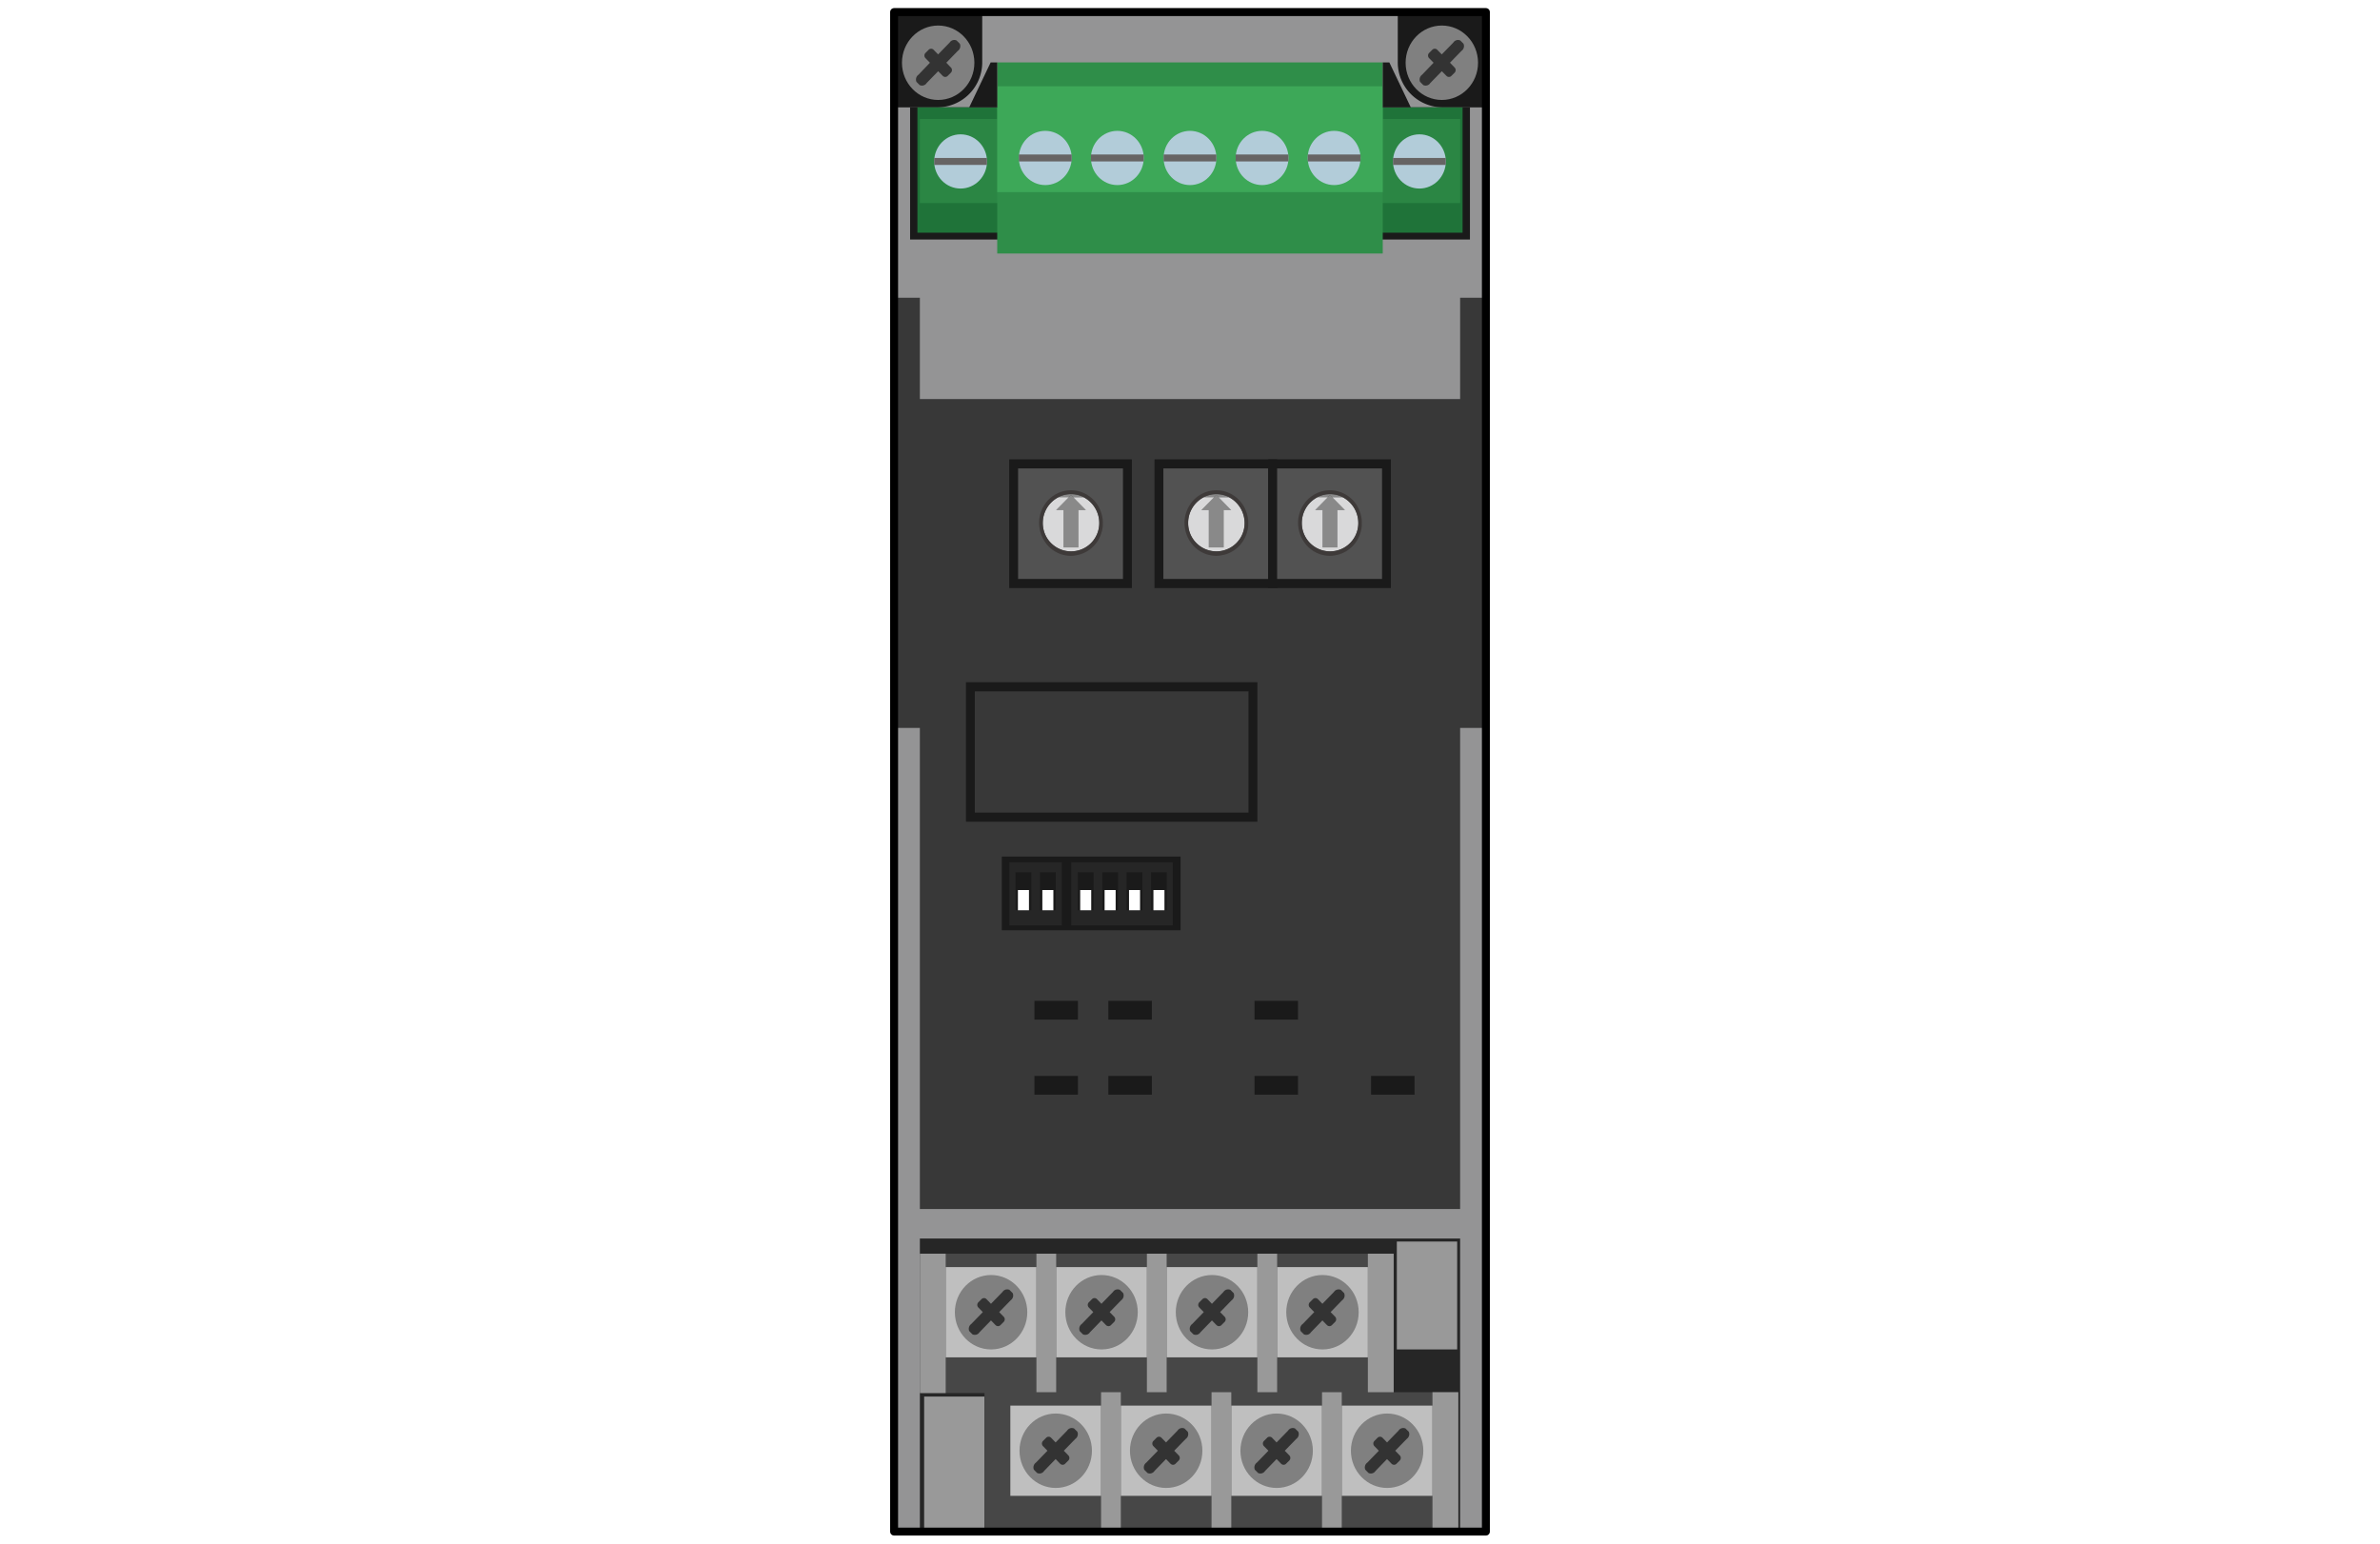 <svg xmlns="http://www.w3.org/2000/svg" width="74" height="48" viewBox="0 0 74 48"><title>cc-link_awbb</title><rect width="74" height="48" fill="#fff"/><rect x="27.8" y="0.375" width="18.4" height="47.25" fill="#949495"/><rect x="28.297" y="3.338" width="17.407" height="4.11" fill="#1a1a1a"/><path d="M27.8,0.375V3.338h1.36A1.4,1.4,0,0,0,30.54,1.92V0.375H27.8Z" fill="#1a1a1a" fill-rule="evenodd"/><ellipse cx="29.17" cy="1.951" rx="1.126" ry="1.157" fill="gray"/><path d="M28.914,1.951l-0.14-.144a0.115,0.115,0,0,1,0-.159l0.1-.1a0.107,0.107,0,0,1,.154,0l0.14,0.144,0.358-.368a0.172,0.172,0,0,1,.217-0.065l0.1,0.1a0.183,0.183,0,0,1-.062.223l-0.358.368L29.567,2.1a0.115,0.115,0,0,1,0,.159l-0.1.1a0.107,0.107,0,0,1-.155,0L29.17,2.214l-0.358.368a0.171,0.171,0,0,1-.217.064l-0.1-.1a0.184,0.184,0,0,1,.063-0.223Z" fill="#333"/><path d="M46.2,0.375V3.338H44.84A1.4,1.4,0,0,1,43.46,1.92V0.375H46.2Z" fill="#1a1a1a" fill-rule="evenodd"/><ellipse cx="44.83" cy="1.951" rx="1.126" ry="1.157" fill="gray"/><path d="M44.574,1.951l-0.141-.144a0.115,0.115,0,0,1,0-.159l0.1-.1a0.107,0.107,0,0,1,.155,0l0.14,0.144,0.359-.368a0.172,0.172,0,0,1,.217-0.065l0.1,0.1a0.183,0.183,0,0,1-.063.223l-0.358.368L45.228,2.1a0.115,0.115,0,0,1,0,.159l-0.1.1a0.107,0.107,0,0,1-.155,0L44.83,2.214l-0.359.368a0.171,0.171,0,0,1-.217.064l-0.1-.1a0.185,0.185,0,0,1,.063-0.223Z" fill="#333"/><rect x="28.525" y="3.338" width="16.95" height="3.898" fill="#1f7339"/><rect x="28.601" y="3.7" width="16.799" height="2.614" fill="#2b8644"/><rect x="31.006" y="1.941" width="11.987" height="5.942" fill="#2f8e49"/><rect x="31.006" y="2.682" width="11.987" height="3.292" fill="#3da858"/><ellipse cx="37" cy="4.912" rx="0.821" ry="0.843" fill="#b2ccd9"/><rect x="36.179" y="4.804" width="1.641" height="0.216" fill="#666464"/><ellipse cx="39.241" cy="4.912" rx="0.821" ry="0.843" fill="#b2ccd9"/><rect x="38.42" y="4.804" width="1.641" height="0.216" fill="#666464"/><ellipse cx="41.481" cy="4.912" rx="0.821" ry="0.843" fill="#b2ccd9"/><rect x="40.661" y="4.804" width="1.642" height="0.216" fill="#666464"/><ellipse cx="34.741" cy="4.912" rx="0.821" ry="0.843" fill="#b2ccd9"/><rect x="33.92" y="4.804" width="1.641" height="0.216" fill="#666464"/><ellipse cx="32.5" cy="4.912" rx="0.821" ry="0.843" fill="#b2ccd9"/><rect x="31.679" y="4.804" width="1.642" height="0.216" fill="#666464"/><ellipse cx="29.867" cy="5.02" rx="0.821" ry="0.843" fill="#b2ccd9"/><rect x="29.046" y="4.912" width="1.641" height="0.216" fill="#666464"/><ellipse cx="44.133" cy="5.02" rx="0.821" ry="0.843" fill="#b2ccd9"/><rect x="43.312" y="4.912" width="1.641" height="0.216" fill="#666464"/><polygon points="45.399 9.258 45.399 12.409 28.601 12.409 28.601 9.258 27.8 9.258 27.8 22.635 28.601 22.635 28.601 37.595 45.399 37.595 45.399 22.635 46.2 22.635 46.2 9.258 45.399 9.258" fill="#383838" fill-rule="evenodd"/><rect x="28.601" y="38.512" width="16.798" height="9.113" fill="#262626"/><rect x="28.601" y="38.984" width="14.732" height="4.334" fill="#474747"/><rect x="28.601" y="38.984" width="0.803" height="4.334" fill="#999"/><rect x="42.53" y="38.984" width="0.803" height="4.334" fill="#999"/><rect x="43.431" y="38.606" width="1.876" height="3.355" fill="#999"/><rect x="28.734" y="43.427" width="1.876" height="4.198" fill="#999"/><rect x="32.225" y="38.984" width="0.614" height="4.334" fill="#999"/><rect x="29.404" y="39.401" width="2.821" height="2.806" fill="#bfbfbf"/><ellipse cx="30.815" cy="40.804" rx="1.126" ry="1.157" fill="gray"/><path d="M30.558,40.8l-0.14-.144a0.115,0.115,0,0,1,0-.159l0.1-.1a0.107,0.107,0,0,1,.154,0l0.14,0.145,0.358-.368a0.172,0.172,0,0,1,.217-0.065l0.1,0.1a0.183,0.183,0,0,1-.062.223l-0.358.368,0.141,0.145a0.115,0.115,0,0,1,0,.159l-0.1.1a0.108,0.108,0,0,1-.155,0l-0.141-.145-0.358.369a0.171,0.171,0,0,1-.217.064l-0.1-.1a0.184,0.184,0,0,1,.063-0.223Z" fill="#333"/><rect x="35.66" y="38.984" width="0.614" height="4.334" fill="#999"/><rect x="32.839" y="39.401" width="2.821" height="2.806" fill="#bfbfbf"/><ellipse cx="34.25" cy="40.804" rx="1.126" ry="1.157" fill="gray"/><path d="M33.993,40.8l-0.14-.144a0.115,0.115,0,0,1,0-.159l0.1-.1a0.107,0.107,0,0,1,.154,0l0.14,0.145,0.358-.368a0.172,0.172,0,0,1,.217-0.065l0.1,0.1a0.183,0.183,0,0,1-.062.223l-0.358.368,0.141,0.145a0.115,0.115,0,0,1,0,.159l-0.1.1a0.108,0.108,0,0,1-.155,0l-0.141-.145-0.358.369a0.171,0.171,0,0,1-.217.064l-0.1-.1a0.184,0.184,0,0,1,.063-0.223Z" fill="#333"/><rect x="39.095" y="38.984" width="0.614" height="4.334" fill="#999"/><rect x="36.274" y="39.401" width="2.821" height="2.806" fill="#bfbfbf"/><ellipse cx="37.684" cy="40.804" rx="1.126" ry="1.157" fill="gray"/><path d="M37.428,40.8l-0.14-.144a0.115,0.115,0,0,1,0-.159l0.1-.1a0.107,0.107,0,0,1,.154,0l0.14,0.145,0.358-.368a0.172,0.172,0,0,1,.217-0.065l0.1,0.1a0.183,0.183,0,0,1-.062.223l-0.358.368,0.141,0.145a0.115,0.115,0,0,1,0,.159l-0.1.1a0.108,0.108,0,0,1-.155,0l-0.141-.145-0.358.369a0.171,0.171,0,0,1-.217.064l-0.1-.1a0.184,0.184,0,0,1,.063-0.223Z" fill="#333"/><rect x="39.709" y="39.401" width="2.821" height="2.806" fill="#bfbfbf"/><ellipse cx="41.119" cy="40.804" rx="1.126" ry="1.157" fill="gray"/><path d="M40.863,40.8l-0.14-.144a0.115,0.115,0,0,1,0-.159l0.1-.1a0.107,0.107,0,0,1,.154,0l0.14,0.145,0.358-.368a0.172,0.172,0,0,1,.217-0.065l0.1,0.1a0.183,0.183,0,0,1-.062.223l-0.358.368,0.141,0.145a0.115,0.115,0,0,1,0,.159l-0.1.1a0.108,0.108,0,0,1-.155,0l-0.141-.145-0.358.369a0.171,0.171,0,0,1-.217.064l-0.1-.1a0.184,0.184,0,0,1,.063-0.223Z" fill="#333"/><rect x="30.611" y="43.291" width="14.732" height="4.334" fill="#474747"/><rect x="44.539" y="43.291" width="0.803" height="4.334" fill="#999"/><rect x="34.235" y="43.291" width="0.614" height="4.334" fill="#999"/><rect x="31.414" y="43.708" width="2.821" height="2.806" fill="#bfbfbf"/><ellipse cx="32.825" cy="45.111" rx="1.126" ry="1.157" fill="gray"/><path d="M32.568,45.111l-0.14-.144a0.115,0.115,0,0,1,0-.159l0.1-.1a0.107,0.107,0,0,1,.154,0l0.14,0.145,0.358-.368a0.172,0.172,0,0,1,.217-0.065l0.1,0.1a0.183,0.183,0,0,1-.062.223l-0.358.368,0.141,0.145a0.115,0.115,0,0,1,0,.159l-0.1.1a0.108,0.108,0,0,1-.155,0l-0.141-.145-0.358.369a0.171,0.171,0,0,1-.217.064l-0.1-.1a0.184,0.184,0,0,1,.063-0.223Z" fill="#333"/><rect x="37.67" y="43.291" width="0.614" height="4.334" fill="#999"/><rect x="34.849" y="43.708" width="2.821" height="2.806" fill="#bfbfbf"/><ellipse cx="36.259" cy="45.111" rx="1.126" ry="1.157" fill="gray"/><path d="M36,45.111l-0.14-.144a0.115,0.115,0,0,1,0-.159l0.1-.1a0.107,0.107,0,0,1,.154,0l0.141,0.145,0.358-.368a0.172,0.172,0,0,1,.217-0.065l0.1,0.1a0.183,0.183,0,0,1-.062.223l-0.359.368,0.141,0.145a0.115,0.115,0,0,1,0,.159l-0.1.1a0.108,0.108,0,0,1-.155,0l-0.141-.145-0.358.369a0.171,0.171,0,0,1-.217.064l-0.1-.1a0.183,0.183,0,0,1,.063-0.223Z" fill="#333"/><rect x="41.105" y="43.291" width="0.613" height="4.334" fill="#999"/><rect x="38.284" y="43.708" width="2.821" height="2.806" fill="#bfbfbf"/><ellipse cx="39.694" cy="45.111" rx="1.126" ry="1.157" fill="gray"/><path d="M39.438,45.111l-0.14-.144a0.115,0.115,0,0,1,0-.159l0.1-.1a0.107,0.107,0,0,1,.154,0l0.14,0.145,0.358-.368a0.172,0.172,0,0,1,.217-0.065l0.1,0.1a0.183,0.183,0,0,1-.062.223l-0.358.368,0.141,0.145a0.115,0.115,0,0,1,0,.159l-0.1.1a0.108,0.108,0,0,1-.155,0l-0.141-.145-0.358.369a0.171,0.171,0,0,1-.217.064l-0.1-.1a0.184,0.184,0,0,1,.063-0.223Z" fill="#333"/><rect x="41.718" y="43.708" width="2.821" height="2.806" fill="#bfbfbf"/><ellipse cx="43.129" cy="45.111" rx="1.126" ry="1.157" fill="gray"/><path d="M42.872,45.111l-0.14-.144a0.115,0.115,0,0,1,0-.159l0.1-.1a0.107,0.107,0,0,1,.154,0l0.141,0.145,0.358-.368a0.172,0.172,0,0,1,.217-0.065l0.1,0.1a0.183,0.183,0,0,1-.062.223l-0.359.368,0.141,0.145a0.115,0.115,0,0,1,0,.159l-0.1.1a0.108,0.108,0,0,1-.155,0l-0.141-.145-0.358.369a0.171,0.171,0,0,1-.217.064l-0.1-.1a0.183,0.183,0,0,1,.063-0.223Z" fill="#333"/><rect x="31.379" y="14.283" width="3.814" height="4.004" fill="#1a1a1a"/><rect x="30.034" y="21.214" width="9.061" height="4.338" fill="#1a1a1a"/><rect x="30.31" y="21.498" width="8.509" height="3.771" fill="#383838"/><rect x="31.655" y="14.566" width="3.261" height="3.437" fill="#525252"/><path d="M33.3,15.366a0.857,0.857,0,0,1,.393.093H33.371l-0.072-.07-0.068.07H32.91A0.85,0.85,0,0,1,33.3,15.366Z" fill="#898989"/><polygon points="33.371 15.459 33.763 15.862 33.53 15.862 33.53 17.022 33.069 17.022 33.069 15.862 32.838 15.862 33.231 15.459 33.299 15.389 33.371 15.459" fill="#898989"/><path d="M33.763,15.862l-0.392-.4h0.321a0.906,0.906,0,0,1,.487.807,0.878,0.878,0,1,1-1.756,0,0.9,0.9,0,0,1,.487-0.807h0.321l-0.393.4h0.23v1.16H33.53v-1.16h0.233Z" fill="#d9d9da"/><path d="M34.179,16.266a0.906,0.906,0,0,0-.487-0.807,0.865,0.865,0,0,0-.782,0,0.9,0.9,0,0,0-.487.807A0.878,0.878,0,1,0,34.179,16.266ZM33.3,17.284a0.8,0.8,0,0,1-.192-0.02,0.938,0.938,0,0,1-.187-0.056,1.134,1.134,0,0,1-.172-0.095,1.015,1.015,0,0,1-.149-0.126,0.892,0.892,0,0,1-.122-0.156,0.915,0.915,0,0,1-.092-0.177,1.065,1.065,0,0,1-.057-0.189,1.1,1.1,0,0,1-.02-0.2,0.431,0.431,0,0,1,0-.059,1.356,1.356,0,0,1,.017-0.141,1.059,1.059,0,0,1,.057-0.189,0.845,0.845,0,0,1,.092-0.177,0.893,0.893,0,0,1,.122-0.156,1.024,1.024,0,0,1,.149-0.125,1.119,1.119,0,0,1,.172-0.095,1.139,1.139,0,0,1,.187-0.059,1.057,1.057,0,0,1,.386,0,0.995,0.995,0,0,1,.359.153,1.033,1.033,0,0,1,.149.125,1.069,1.069,0,0,1,.125.156,0.958,0.958,0,0,1,.09.177,1.011,1.011,0,0,1,.057.189,0.916,0.916,0,0,1,.018.141,0.49,0.49,0,0,1,0,.059v0.026l0,0.025V16.33l0,0.031c-0.005.043-.01,0.074-0.015,0.1a1.016,1.016,0,0,1-.057.189,1.049,1.049,0,0,1-.09.177,1.067,1.067,0,0,1-.125.156,1.024,1.024,0,0,1-.149.126,1.166,1.166,0,0,1-.172.095,0.943,0.943,0,0,1-.187.056A0.812,0.812,0,0,1,33.3,17.284Z" fill="#3e3a39"/><rect x="35.896" y="14.283" width="3.814" height="4.004" fill="#1a1a1a"/><rect x="36.172" y="14.566" width="3.261" height="3.437" fill="#525252"/><path d="M37.816,15.366a0.857,0.857,0,0,1,.393.093H37.887l-0.072-.07-0.068.07H37.427A0.849,0.849,0,0,1,37.816,15.366Z" fill="#898989"/><polygon points="37.887 15.459 38.28 15.862 38.047 15.862 38.047 17.022 37.585 17.022 37.585 15.862 37.355 15.862 37.748 15.459 37.816 15.389 37.887 15.459" fill="#898989"/><path d="M38.28,15.862l-0.392-.4h0.321a0.906,0.906,0,0,1,.487.807,0.878,0.878,0,1,1-1.756,0,0.9,0.9,0,0,1,.487-0.807h0.321l-0.393.4h0.23v1.16h0.461v-1.16H38.28Z" fill="#d9d9da"/><path d="M38.7,16.266a0.906,0.906,0,0,0-.487-0.807,0.865,0.865,0,0,0-.782,0,0.9,0.9,0,0,0-.487.807A0.878,0.878,0,1,0,38.7,16.266Zm-0.879,1.018a0.8,0.8,0,0,1-.192-0.02,0.938,0.938,0,0,1-.187-0.056,1.134,1.134,0,0,1-.172-0.095,1.015,1.015,0,0,1-.149-0.126,0.892,0.892,0,0,1-.122-0.156,0.915,0.915,0,0,1-.092-0.177,1.065,1.065,0,0,1-.057-0.189,1.1,1.1,0,0,1-.02-0.2,0.431,0.431,0,0,1,0-.059,1.356,1.356,0,0,1,.017-0.141,1.059,1.059,0,0,1,.057-0.189,0.845,0.845,0,0,1,.092-0.177,0.893,0.893,0,0,1,.122-0.156,1.024,1.024,0,0,1,.149-0.125,1.119,1.119,0,0,1,.172-0.095,1.139,1.139,0,0,1,.187-0.059,1.057,1.057,0,0,1,.386,0,0.995,0.995,0,0,1,.359.153,1.033,1.033,0,0,1,.149.125,1.069,1.069,0,0,1,.125.156,0.958,0.958,0,0,1,.09.177,1.008,1.008,0,0,1,.057.189,0.908,0.908,0,0,1,.018.141,0.483,0.483,0,0,1,0,.059v0.026l0,0.025V16.33l0,0.031c-0.005.043-.01,0.074-0.015,0.1a1.014,1.014,0,0,1-.057.189,1.049,1.049,0,0,1-.09.177,1.067,1.067,0,0,1-.125.156,1.024,1.024,0,0,1-.149.126,1.166,1.166,0,0,1-.172.095,0.943,0.943,0,0,1-.187.056A0.812,0.812,0,0,1,37.816,17.284Z" fill="#3e3a39"/><rect x="39.433" y="14.283" width="3.813" height="4.004" fill="#1a1a1a"/><rect x="39.709" y="14.566" width="3.262" height="3.437" fill="#525252"/><path d="M41.353,15.366a0.857,0.857,0,0,1,.393.093H41.425l-0.072-.07-0.068.07H40.964A0.85,0.85,0,0,1,41.353,15.366Z" fill="#898989"/><polygon points="41.425 15.459 41.817 15.862 41.584 15.862 41.584 17.022 41.123 17.022 41.123 15.862 40.892 15.862 41.285 15.459 41.353 15.389 41.425 15.459" fill="#898989"/><path d="M41.817,15.862l-0.392-.4h0.321a0.906,0.906,0,0,1,.487.807,0.878,0.878,0,1,1-1.756,0,0.9,0.9,0,0,1,.487-0.807h0.321l-0.393.4h0.23v1.16h0.461v-1.16h0.233Z" fill="#d9d9da"/><path d="M42.233,16.266a0.906,0.906,0,0,0-.487-0.807,0.865,0.865,0,0,0-.782,0,0.9,0.9,0,0,0-.487.807A0.878,0.878,0,1,0,42.233,16.266Zm-0.88,1.018a0.8,0.8,0,0,1-.191-0.02,0.943,0.943,0,0,1-.187-0.056,1.139,1.139,0,0,1-.172-0.095,1.025,1.025,0,0,1-.15-0.126,0.89,0.89,0,0,1-.122-0.156,0.917,0.917,0,0,1-.093-0.177,1.063,1.063,0,0,1-.057-0.189,1.091,1.091,0,0,1-.02-0.2,0.407,0.407,0,0,1,0-.059,1.291,1.291,0,0,1,.017-0.141,1.058,1.058,0,0,1,.057-0.189,0.846,0.846,0,0,1,.093-0.177,0.891,0.891,0,0,1,.122-0.156,1.034,1.034,0,0,1,.15-0.125,1.124,1.124,0,0,1,.172-0.095,1.146,1.146,0,0,1,.187-0.059,0.959,0.959,0,0,1,.191-0.018,0.975,0.975,0,0,1,.195.018,1.144,1.144,0,0,1,.187.059,1.161,1.161,0,0,1,.172.095,1.014,1.014,0,0,1,.149.125,1.049,1.049,0,0,1,.125.156,0.957,0.957,0,0,1,.089.177,1.008,1.008,0,0,1,.057.189,0.931,0.931,0,0,1,.017.141,0.459,0.459,0,0,1,0,.059v0.026l0,0.025V16.33l0,0.031c-0.005.043-.01,0.074-0.015,0.1a1.014,1.014,0,0,1-.057.189,0.964,0.964,0,0,1-.214.333,1,1,0,0,1-.149.126,1.176,1.176,0,0,1-.172.095,0.941,0.941,0,0,1-.187.056A0.815,0.815,0,0,1,41.354,17.284Z" fill="#3e3a39"/><rect x="32.163" y="31.122" width="1.352" height="0.583" fill="#1a1a1a"/><rect x="34.462" y="31.122" width="1.352" height="0.583" fill="#1a1a1a"/><rect x="32.163" y="33.456" width="1.352" height="0.583" fill="#1a1a1a"/><rect x="34.462" y="33.456" width="1.352" height="0.583" fill="#1a1a1a"/><rect x="39.006" y="31.122" width="1.352" height="0.583" fill="#1a1a1a"/><rect x="39.006" y="33.456" width="1.352" height="0.583" fill="#1a1a1a"/><rect x="42.63" y="33.456" width="1.352" height="0.583" fill="#1a1a1a"/><rect x="31.149" y="26.635" width="5.558" height="2.292" fill="#1a1a1a"/><rect x="31.385" y="26.814" width="1.631" height="1.961" fill="#262626"/><rect x="33.306" y="26.814" width="3.158" height="1.961" fill="#262626"/><rect x="32.335" y="27.122" width="0.491" height="1.183" fill="#1a1a1a"/><rect x="32.409" y="27.676" width="0.343" height="0.629" fill="#fff"/><rect x="31.576" y="27.122" width="0.491" height="1.183" fill="#1a1a1a"/><rect x="31.65" y="27.676" width="0.343" height="0.629" fill="#fff"/><rect x="34.271" y="27.122" width="0.491" height="1.183" fill="#1a1a1a"/><rect x="34.345" y="27.676" width="0.343" height="0.629" fill="#fff"/><rect x="33.512" y="27.122" width="0.491" height="1.183" fill="#1a1a1a"/><rect x="33.586" y="27.676" width="0.343" height="0.629" fill="#fff"/><rect x="35.03" y="27.122" width="0.491" height="1.183" fill="#1a1a1a"/><rect x="35.104" y="27.676" width="0.343" height="0.629" fill="#fff"/><rect x="35.788" y="27.122" width="0.491" height="1.183" fill="#1a1a1a"/><rect x="35.863" y="27.676" width="0.343" height="0.629" fill="#fff"/><polygon points="30.135 3.338 31.006 3.338 31.006 1.941 30.802 1.941 30.135 3.338" fill="#1a1a1a" fill-rule="evenodd"/><polygon points="43.865 3.338 42.994 3.338 42.994 1.941 43.198 1.941 43.865 3.338" fill="#1a1a1a" fill-rule="evenodd"/><rect x="27.8" y="0.375" width="18.4" height="47.25" fill="none" stroke="#000" stroke-linecap="round" stroke-linejoin="round" stroke-width="0.247"/></svg>